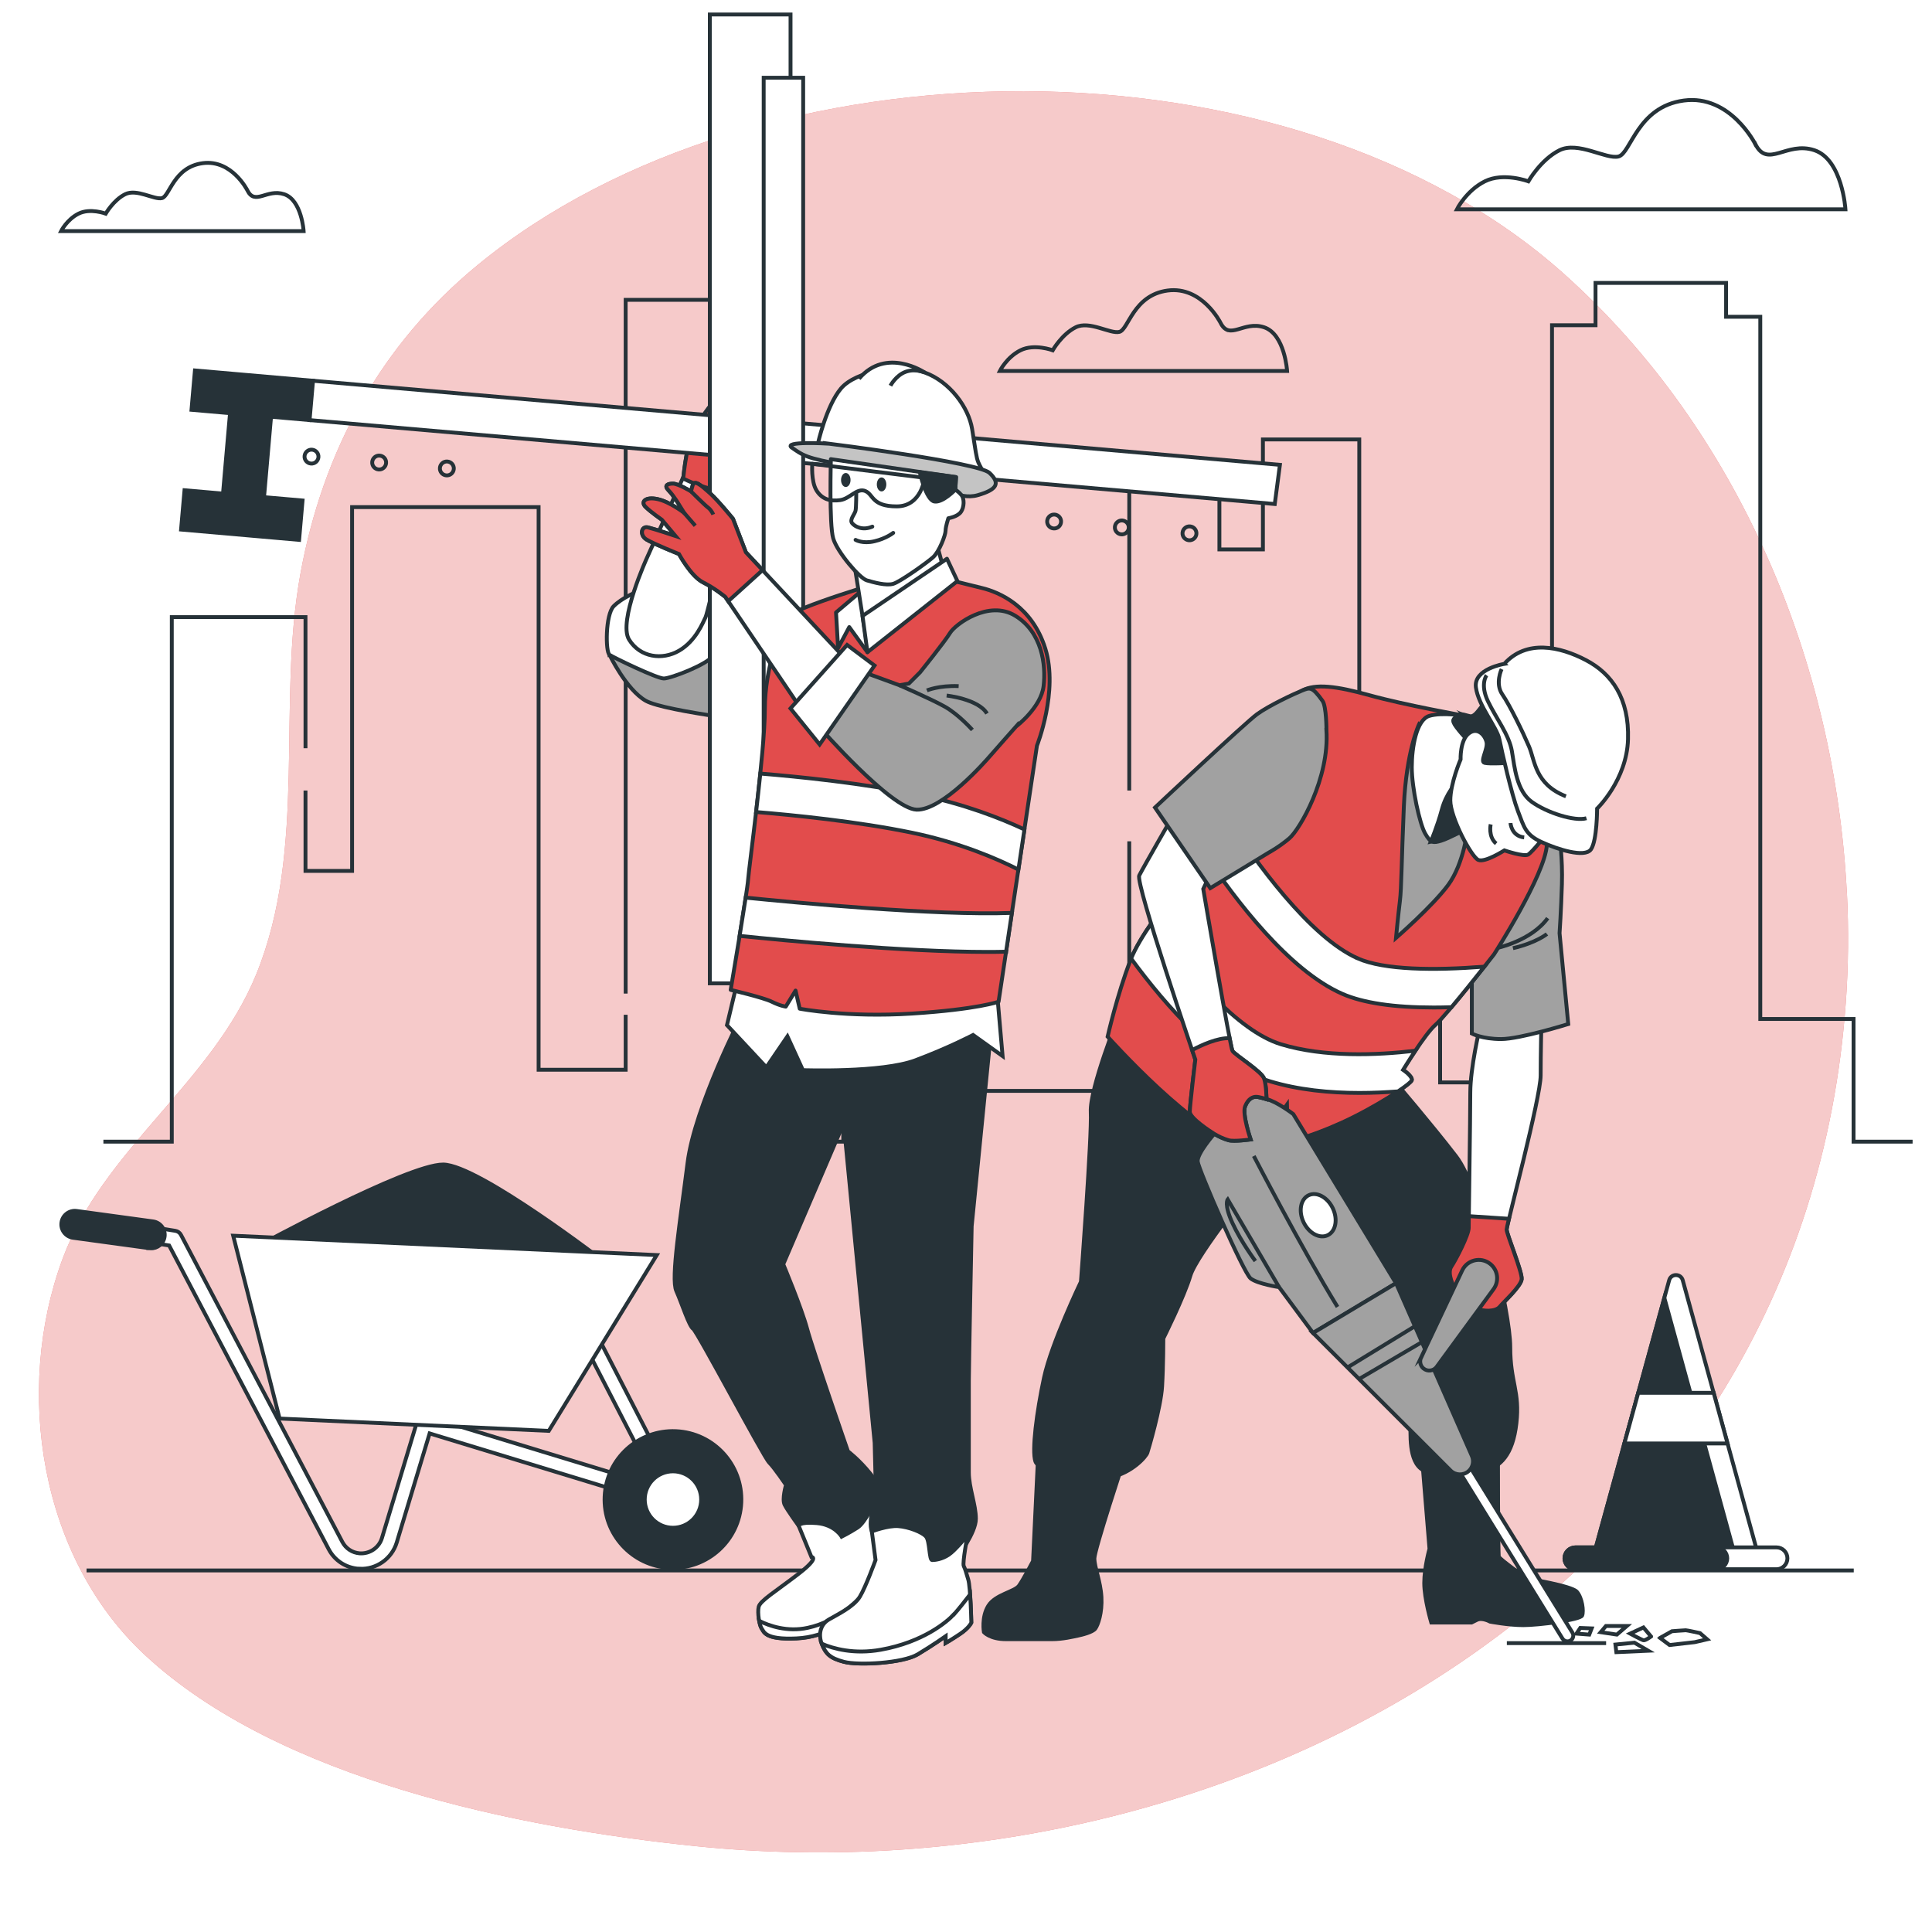 <svg class="animated" id="freepik_stories-construction-worker" xmlns="http://www.w3.org/2000/svg" viewBox="0 0 500 500" version="1.1" xmlns:xlink="http://www.w3.org/1999/xlink" xmlns:svgjs="http://svgjs.com/svgjs"><style>svg#freepik_stories-construction-worker:not(.animated) .animable {opacity: 0;}svg#freepik_stories-construction-worker.animated #freepik--Character_2--inject-211 {animation: 1.5s Infinite  linear shake;animation-delay: 0s;}svg#freepik_stories-construction-worker.animated #freepik--Character_1--inject-211 {animation: 1.5s Infinite  linear shake;animation-delay: 0s;}            @keyframes shake {                10%, 90% {                    transform: translate3d(-1px, 0, 0);                  }                  20%, 80% {                    transform: translate3d(2px, 0, 0);                  }                  30%, 50%, 70% {                    transform: translate3d(-4px, 0, 0);                  }                  40%, 60% {                    transform: translate3d(4px, 0, 0);                  }            }        </style><g id="freepik--background-simple--inject-211" class="animable" style="transform-origin: 244.178px 251.506px;"><g id="eldiekapyydsf" class="animable" style="transform-origin: 244.178px 251.506px;"><path d="M477.96,231.03c-3.05-59.89-28.03-119.62-73.05-160.01C334.12,7.52,196.23,8.88,123.58,68.62c-25.2,20.72-40.03,48.1-45.83,79.86-6.2,33.99,1.91,70.92-11.43,103.66-11.46,28.11-39.71,45.35-50.18,73.79-12.5,33.96-5.82,77.1,21.32,102.34,34.76,32.33,96.8,44.79,142.51,49.5,139.61,14.39,286.81-66.71,297.72-218.28,.68-9.46,.77-18.97,.29-28.44Z" style="fill: rgb(226, 76, 76); transform-origin: 244.178px 251.506px;" id="eltevoxf3xdl" class="animable"></path><g id="el0l5iv17m0z4a"><path d="M477.96,231.03c-3.05-59.89-28.03-119.62-73.05-160.01C334.12,7.52,196.23,8.88,123.58,68.62c-25.2,20.72-40.03,48.1-45.83,79.86-6.2,33.99,1.91,70.92-11.43,103.66-11.46,28.11-39.71,45.35-50.18,73.79-12.5,33.96-5.82,77.1,21.32,102.34,34.76,32.33,96.8,44.79,142.51,49.5,139.61,14.39,286.81-66.71,297.72-218.28,.68-9.46,.77-18.97,.29-28.44Z" style="fill: rgb(255, 255, 255); opacity: 0.7; transform-origin: 244.178px 251.506px;" class="animable"></path></g></g></g><g id="freepik--City--inject-211" class="animable" style="transform-origin: 260.87px 184.34px;"><g id="elyfxk2jehlwf" class="animable" style="transform-origin: 260.87px 184.34px;"><polyline points="401.66 190.36 401.66 84.17 412.92 84.17 412.92 73.22 446.71 73.22 446.71 81.98 455.56 81.98 455.56 263.71 479.7 263.71 479.7 295.46 494.98 295.46" style="fill: none; stroke: rgb(38, 50, 56); stroke-miterlimit: 10; transform-origin: 448.32px 184.34px;" id="el8eyeliir36j" class="animable"></polyline><polyline points="292.25 204.59 292.25 122.48 315.58 122.48 315.58 142.19 326.84 142.19 326.84 113.73 351.78 113.73 351.78 236.34 372.7 236.34 372.7 280.13 389.59 280.13 389.59 212.26 401.66 212.26 401.66 198.02" style="fill: none; stroke: rgb(38, 50, 56); stroke-miterlimit: 10; transform-origin: 346.955px 196.93px;" id="elfcesefzxng" class="animable"></polyline><polyline points="204.56 149.85 204.56 295.46 218.23 295.46 218.23 210.07 237.54 210.07 237.54 282.32 292.25 282.32 292.25 217.73" style="fill: none; stroke: rgb(38, 50, 56); stroke-miterlimit: 10; transform-origin: 248.405px 222.655px;" id="eluwr6974eosb" class="animable"></polyline><polyline points="161.92 257.14 161.92 77.6 204.56 77.6 204.56 137.81" style="fill: none; stroke: rgb(38, 50, 56); stroke-miterlimit: 10; transform-origin: 183.24px 167.37px;" id="el29f8jrhoa4w" class="animable"></polyline><polyline points="79.06 204.59 79.06 225.39 91.12 225.39 91.12 131.24 139.39 131.24 139.39 276.85 161.92 276.85 161.92 262.62" style="fill: none; stroke: rgb(38, 50, 56); stroke-miterlimit: 10; transform-origin: 120.49px 204.045px;" id="elwk1o8xrzpt" class="animable"></polyline><polyline points="26.76 295.46 44.46 295.46 44.46 159.71 79.06 159.71 79.06 193.64" style="fill: none; stroke: rgb(38, 50, 56); stroke-miterlimit: 10; transform-origin: 52.91px 227.585px;" id="el91sprrl5ez" class="animable"></polyline></g></g><g id="freepik--Clouds--inject-211" class="animable" style="transform-origin: 246.705px 60.94px;"><g id="ely0oe7okphg" class="animable" style="transform-origin: 246.705px 60.94px;"><path d="M454.26,37.28s-6.44-12.87-18.5-11.26c-12.07,1.61-13.68,13.68-16.89,14.48s-10.46-4.02-15.29-1.61c-4.83,2.41-8.04,8.04-8.04,8.04,0,0-6.44-2.41-11.26,0s-7.24,7.24-7.24,7.24h100.56s-.8-12.87-8.04-15.29c-7.24-2.41-12.07,4.83-15.29-1.61Z" style="fill: none; stroke: rgb(38, 50, 56); stroke-miterlimit: 10; transform-origin: 427.32px 40.025px;" id="el2jkedfy2x8f" class="animable"></path><path d="M315.86,83.52s-4.76-9.51-13.68-8.33c-8.92,1.19-10.11,10.11-12.49,10.7-2.38,.59-7.73-2.97-11.3-1.19-3.57,1.78-5.95,5.95-5.95,5.95,0,0-4.76-1.78-8.33,0-3.57,1.78-5.35,5.35-5.35,5.35h74.34s-.59-9.51-5.95-11.3c-5.35-1.78-8.92,3.57-11.3-1.19Z" style="fill: none; stroke: rgb(38, 50, 56); stroke-miterlimit: 10; transform-origin: 295.93px 85.544px;" id="elqn9igh2vqq" class="animable"></path><path d="M64.02,49.26s-4.02-8.03-11.55-7.03c-7.53,1-8.54,8.54-10.55,9.04-2.01,.5-6.53-2.51-9.54-1-3.01,1.51-5.02,5.02-5.02,5.02,0,0-4.02-1.51-7.03,0-3.01,1.51-4.52,4.52-4.52,4.52h62.77s-.5-8.03-5.02-9.54c-4.52-1.51-7.53,3.01-9.54-1Z" style="fill: none; stroke: rgb(38, 50, 56); stroke-miterlimit: 10; transform-origin: 47.195px 50.977px;" id="el6ndazri8zna" class="animable"></path></g></g><g id="freepik--Cone--inject-211" class="animable" style="transform-origin: 433.73px 368.053px;"><g id="elhmn5nvf03tm" class="animable" style="transform-origin: 433.73px 368.053px;"><path d="M431.98,331.32l-19.3,70.32h42.11l-19.3-70.32c-.49-1.78-3.02-1.78-3.51,0Z" style="fill: rgb(255, 255, 255); stroke: rgb(38, 50, 56); stroke-miterlimit: 10; transform-origin: 433.735px 365.813px;" id="elynel3gg7v4k" class="animable"></path><polygon points="412.68 401.64 448.77 401.64 430.73 335.89 412.68 401.64" style="fill: rgb(38, 50, 56); stroke: rgb(38, 50, 56); stroke-miterlimit: 10; transform-origin: 430.725px 368.765px;" id="eloh0d0ycddq" class="animable"></polygon><polygon points="420.39 373.56 447.08 373.56 443.49 360.46 423.98 360.46 420.39 373.56" style="fill: rgb(255, 255, 255); stroke: rgb(38, 50, 56); stroke-miterlimit: 10; transform-origin: 433.735px 367.01px;" id="elaa3wt8bx1j" class="animable"></polygon><path d="M459.75,400.46h-52.04c-1.56,0-2.83,1.27-2.83,2.83h0c0,1.56,1.27,2.83,2.83,2.83h52.04c1.56,0,2.83-1.27,2.83-2.83h0c0-1.56-1.27-2.83-2.83-2.83Z" style="fill: rgb(255, 255, 255); stroke: rgb(38, 50, 56); stroke-miterlimit: 10; transform-origin: 433.73px 403.29px;" id="elc3q0g2hqq26" class="animable"></path><path d="M447.01,403.29c0-1.56-1.27-2.83-2.83-2.83h-36.46c-1.56,0-2.83,1.27-2.83,2.83s1.27,2.83,2.83,2.83h36.46c1.56,0,2.83-1.27,2.83-2.83Z" style="fill: rgb(38, 50, 56); stroke: rgb(38, 50, 56); stroke-miterlimit: 10; transform-origin: 425.95px 403.29px;" id="ellqtqs7qjlp9" class="animable"></path></g></g><g id="freepik--Wheelbarrow--inject-211" class="animable" style="transform-origin: 103.867px 353.695px;"><g id="eljt0p39vxw3" class="animable" style="transform-origin: 103.867px 353.695px;"><path d="M93.08,406.01c-.11,0-.22-.01-.33-.02-3.29-.26-6.17-2.16-7.7-5.09l-41.28-78.57-4.95-.79c-1.09-.17-1.83-1.2-1.66-2.29,.17-1.09,1.19-1.84,2.29-1.66l5.94,.95c.62,.1,1.16,.49,1.45,1.05l41.75,79.45c.89,1.7,2.57,2.81,4.48,2.96,2.59,.19,5.02-1.45,5.77-3.94l9.1-30.16c.15-.51,.5-.94,.97-1.19,.47-.25,1.02-.3,1.53-.15l59.78,18.21-19.31-37.52c-.51-.98-.12-2.19,.86-2.69,.98-.51,2.19-.12,2.69,.86l21.48,41.73c.37,.71,.27,1.58-.24,2.2s-1.35,.87-2.12,.63l-62.39-19.01-8.52,28.24c-1.26,4.18-5.26,6.99-9.6,6.79Z" style="fill: rgb(255, 255, 255); stroke: rgb(38, 50, 56); stroke-miterlimit: 10; transform-origin: 106.649px 361.787px;" id="elrp1tzcsqcuc" class="animable"></path><path d="M38.98,323.06c-.11,0-.21-.01-.32-.03l-19.76-2.7c-1.91-.26-3.26-2.03-2.99-3.94,.26-1.91,2.02-3.26,3.94-2.99l19.76,2.7c1.91,.26,3.26,2.03,2.99,3.94-.25,1.81-1.84,3.1-3.62,3.02Z" style="fill: rgb(38, 50, 56); stroke: rgb(38, 50, 56); stroke-miterlimit: 10; transform-origin: 29.255px 318.215px;" id="elk1fg36rvw" class="animable"></path><g id="el7h932n1m0o5" class="animable" style="transform-origin: 174.16px 388.07px;"><path d="M191.84,388.88c.45-9.76-7.11-18.04-16.87-18.49-9.76-.45-18.04,7.11-18.49,16.87s7.11,18.04,16.87,18.49c9.76,.45,18.04-7.11,18.49-16.87Z" style="fill: rgb(38, 50, 56); stroke: rgb(38, 50, 56); stroke-miterlimit: 10; transform-origin: 174.16px 388.07px;" id="el3wqj1llqvy8" class="animable"></path><g id="el5mwlzyblu2v"><circle cx="174.16" cy="388.08" r="7.3" style="fill: rgb(255, 255, 255); stroke: rgb(38, 50, 56); stroke-miterlimit: 10; transform-origin: 174.16px 388.08px; transform: rotate(-36.11deg);" class="animable"></circle></g></g><path d="M66.6,322.57s38.89-21.26,48.1-21.19c9.21,.07,42.41,25.68,42.41,25.68l-90.51-4.49Z" style="fill: rgb(38, 50, 56); stroke: rgb(38, 50, 56); stroke-miterlimit: 10; transform-origin: 111.855px 314.22px;" id="elxrg1syuk9e" class="animable"></path><polygon points="60.35 319.8 72.36 367.12 142.02 370.31 169.97 324.81 60.35 319.8" style="fill: rgb(255, 255, 255); stroke: rgb(38, 50, 56); stroke-miterlimit: 10; transform-origin: 115.16px 345.055px;" id="elni10k9cvuoj" class="animable"></polygon></g></g><g id="freepik--Floor--inject-211" class="animable" style="transform-origin: 251.075px 406.43px;"><line x1="22.4" y1="406.43" x2="479.75" y2="406.43" style="fill: none; stroke: rgb(38, 50, 56); stroke-miterlimit: 10; transform-origin: 251.075px 406.43px;" id="elcw58nxdqh8q" class="animable"></line></g><g id="freepik--Character_2--inject-211" class="animable" style="transform-origin: 348.153px 297.586px;"><g id="elk883r9qerxp" class="animable" style="transform-origin: 348.153px 297.586px;"><path d="M268.71,375.63l-1.36,28.38s-2.5,4.77-3.63,6.36c-1.14,1.59-6.13,2.27-7.95,5.22-1.82,2.95-1.14,6.81-1.14,6.81,0,0,1.59,1.82,5.68,1.82h12.03c2.72,0,5.45-.68,6.58-.91s3.86-.91,4.54-1.82c.68-.91,1.82-4.09,1.59-8.17-.23-4.09-1.82-7.72-1.82-9.99s7.72-25.65,7.72-25.65l-22.25-2.04Z" style="fill: rgb(38, 50, 56); stroke: rgb(38, 50, 56); stroke-miterlimit: 10; transform-origin: 272.728px 399.925px;" id="el0i0rb6ldibjh" class="animable"></path><path d="M387.67,374.95s0,27.24,.23,27.92c.23,.68,7.26,5.68,7.26,5.68,0,0,11.58,1.82,12.94,3.41s1.82,4.99,1.36,6.13-11.35,2.5-15.21,2.5-8.63-.91-8.63-.91c0,0-2.04-1.14-3.41-.45l-1.36,.68h-10.44s-1.82-6.13-1.82-10.22,1.36-8.85,1.36-8.85l-1.82-22.25,19.52-3.63Z" style="fill: rgb(38, 50, 56); stroke: rgb(38, 50, 56); stroke-miterlimit: 10; transform-origin: 388.881px 397.77px;" id="eldqtn2zvg8ym" class="animable"></path><path d="M289.61,262.64s-7.64,19.1-7.32,25.15c.32,6.05-2.55,43.94-2.55,43.94,0,0-7.64,15.92-9.55,24.84-1.91,8.92-3.18,18.79-2.23,21.65s13.69,5.41,19.42,4.14c5.73-1.27,9.23-5.41,9.55-6.37,.32-.96,3.5-11.78,3.82-17.19s.32-12.42,.32-12.42c0,0,5.41-10.83,7-16.24,1.59-5.41,17.51-25.15,17.51-25.15l33.11,42.03s6.37,16.88,6.37,20.38-.64,10.83,3.18,13.05c3.82,2.23,11.78,1.59,15.92,.32,4.14-1.27,7.32-4.14,8.28-12.42,.96-8.28-1.59-10.51-1.59-19.74s-7.64-41.07-14.01-49.35c-6.37-8.28-15.92-19.42-15.92-19.42,0,0-24.97,7.64-33.18,4.62-8.21-3.02-38.14-21.81-38.14-21.81Z" style="fill: rgb(38, 50, 56); stroke: rgb(38, 50, 56); stroke-miterlimit: 10; transform-origin: 330.147px 322.668px;" id="eldr0brsf5h8v" class="animable"></path><g id="el62t62p4ckqd" class="animable" style="transform-origin: 387.063px 301.816px;"><path d="M382.96,266.04s-2.45,10.22-2.45,16.77-.41,33.13-.41,34.97-3.27,8.18-4.5,10.02c-1.23,1.84,.82,5.52,.82,5.52,0,0,4.5,4.5,5.93,5.32,1.43,.82,4.7,.82,5.73-.41,1.02-1.23,5.52-5.32,5.73-7.16s-3.88-11.66-3.88-12.88,8.79-34.15,8.79-39.87,.2-13.9,.2-13.9l-15.95,1.64Z" style="fill: rgb(255, 255, 255); stroke: rgb(38, 50, 56); stroke-miterlimit: 10; transform-origin: 387.063px 301.816px;" id="elb9wh50x99ft" class="animable"></path><path d="M388.07,338.23c1.02-1.23,5.52-5.32,5.73-7.16,.2-1.84-3.89-11.66-3.89-12.88,0-.2,.23-1.2,.6-2.77l-10.38-.68c-.02,1.62-.03,2.72-.03,3.04,0,1.84-3.27,8.18-4.5,10.02-1.23,1.84,.82,5.52,.82,5.52,0,0,4.5,4.5,5.93,5.32,1.43,.82,4.7,.82,5.73-.41Z" style="fill: rgb(226, 76, 76); stroke: rgb(38, 50, 56); stroke-miterlimit: 10; transform-origin: 384.507px 326.976px;" id="eljh6vc7qsda" class="animable"></path></g><g id="elp7v6xqbp0pf" class="animable" style="transform-origin: 393.385px 241.936px;"><path d="M403.61,216.77s.82,5.32,.61,12.06c-.2,6.75-.61,12.68-.61,12.68l2.25,23.51s-12.47,3.89-17.38,3.89-7.57-1.43-7.57-1.43v-15.34s4.29-8.79,7.16-15.74c2.86-6.95,9.81-20.45,10.22-21.27,.41-.82,5.32,1.64,5.32,1.64Z" style="fill: rgb(161, 161, 161); stroke: rgb(38, 50, 56); stroke-miterlimit: 10; transform-origin: 393.385px 241.936px;" id="elayv7a15bdal" class="animable"></path><path d="M387.25,245.39s9-1.84,13.29-7.77" style="fill: none; stroke: rgb(38, 50, 56); stroke-miterlimit: 10; transform-origin: 393.895px 241.505px;" id="el2mpyuacth3w" class="animable"></path><path d="M400.34,241.71s-2.66,2.25-8.79,3.68" style="fill: none; stroke: rgb(38, 50, 56); stroke-miterlimit: 10; transform-origin: 395.945px 243.55px;" id="elabb8dhfkbut" class="animable"></path></g><path d="M379.28,185.28s-15.95-2.86-24.74-5.32c-8.79-2.45-14.11-3.07-17.59-1.23-3.48,1.84-24.54,41.51-26.17,43.76-1.64,2.25-14.72,16.97-18.2,25.97-3.48,9-5.93,19.83-5.93,19.83,0,0,23.51,26.38,35.17,27.81l3.68,.41,7.57-10.63,.2,9.61s5.32-1.02,13.9-4.91c8.59-3.89,17.99-10.02,18.2-11.04s-2.25-2.66-2.25-2.66c0,0,5.73-9.41,8.38-11.66,2.66-2.25,15.13-18.2,15.13-18.2,0,0,13.29-20.65,13.7-28.42,.41-7.77,1.64-18.4-1.02-22.29s-20.04-11.04-20.04-11.04Z" style="fill: rgb(226, 76, 76); stroke: rgb(38, 50, 56); stroke-miterlimit: 10; transform-origin: 343.811px 237.086px;" id="elspfewr8iwqs" class="animable"></path><g id="eli6t9rfpa6nb" class="animable" style="transform-origin: 338.44px 246.955px;"><path d="M365.37,279.54c.2-1.02-2.25-2.66-2.25-2.66,0,0,1.42-2.33,3.17-4.95-10.02,1.18-23.65,1.72-34.8-1.68-11.25-3.44-24.23-18.8-33.27-31.66-2.31,3.33-4.34,6.67-5.49,9.49,9.31,12.67,22.64,27.69,35.84,31.73,7.41,2.26,15.57,3.04,23.26,3.04,3.46,0,6.82-.16,9.98-.4,2.12-1.43,3.49-2.52,3.56-2.9Z" style="fill: rgb(255, 255, 255); stroke: rgb(38, 50, 56); stroke-miterlimit: 10; transform-origin: 329.51px 260.72px;" id="ely5ih5wqjtpi" class="animable"></path><path d="M351.41,248.04c-12.31-5.39-26.66-25.1-34.18-36.98-2.38,4.28-4.37,7.87-5.51,9.86,7.92,11.89,21.82,30.22,35.68,36.29,5.38,2.35,13.29,3.53,23.65,3.53,1.48,0,3.01-.03,4.59-.08,2.79-3.31,6.23-7.61,8.51-10.49-13.12,1.02-25.87,.88-32.75-2.12Z" style="fill: rgb(255, 255, 255); stroke: rgb(38, 50, 56); stroke-miterlimit: 10; transform-origin: 347.935px 235.9px;" id="elrehgwu2aly" class="animable"></path></g><g id="elu6tomet1i9" class="animable" style="transform-origin: 358.555px 354.261px;"><path d="M405.66,424.79c-.5,0-.99-.25-1.28-.71l-27.4-44.37c-.44-.71-.22-1.63,.49-2.06,.7-.43,1.63-.22,2.06,.49l27.4,44.37c.44,.71,.22,1.63-.49,2.06-.25,.15-.52,.22-.79,.22Z" style="fill: rgb(255, 255, 255); stroke: rgb(38, 50, 56); stroke-miterlimit: 10; transform-origin: 391.955px 401.109px;" id="elrw5nu9b0fbo" class="animable"></path><g id="el36m8pb8b86a" class="animable" style="transform-origin: 345.584px 332.652px;"><path d="M314.25,293.44s-4.5,5.11-4.29,7.16c.2,2.04,11.86,28.83,13.7,30.26,1.84,1.43,7.36,2.25,7.36,2.25l8.79,11.86,21.47-12.88-26.58-43.76s-4.29-3.27-6.95-3.89c-2.66-.61-3.89-1.23-5.52,0-1.64,1.23-7.97,9-7.97,9Z" style="fill: rgb(161, 161, 161); stroke: rgb(38, 50, 56); stroke-miterlimit: 10; transform-origin: 335.616px 314.351px;" id="elfltfru9yspk" class="animable"></path><path d="M339.81,344.97l35.61,35.61c1.25,1.25,3.26,1.33,4.61,.18h0c1.13-.97,1.5-2.57,.9-3.94l-19.64-44.73-21.47,12.88Z" style="fill: rgb(161, 161, 161); stroke: rgb(38, 50, 56); stroke-miterlimit: 10; transform-origin: 360.512px 356.831px;" id="eln1g475l839" class="animable"></path><path d="M324.48,299.17s12.27,23.72,21.67,39.06" style="fill: none; stroke: rgb(38, 50, 56); stroke-miterlimit: 10; transform-origin: 335.315px 318.7px;" id="elfm1pvynr9m" class="animable"></path><path d="M331.02,333.11l-13.29-22.7s-1.02,1.23,1.23,6.13c2.25,4.91,5.93,9.81,5.93,9.81" style="fill: none; stroke: rgb(38, 50, 56); stroke-miterlimit: 10; transform-origin: 324.26px 321.76px;" id="elpnvcy00n88c" class="animable"></path><line x1="348.61" y1="353.97" x2="365.99" y2="343.34" style="fill: none; stroke: rgb(38, 50, 56); stroke-miterlimit: 10; transform-origin: 357.3px 348.655px;" id="elaikvwa7tq47" class="animable"></line><line x1="351.47" y1="357.04" x2="367.83" y2="347.43" style="fill: none; stroke: rgb(38, 50, 56); stroke-miterlimit: 10; transform-origin: 359.65px 352.235px;" id="elfpg4uh3w0h5" class="animable"></line><path d="M344.93,312.7c1.36,2.85,.77,5.98-1.32,6.97-2.09,1-4.89-.51-6.25-3.37-1.36-2.85-.77-5.98,1.32-6.97,2.09-1,4.89,.51,6.25,3.37Z" style="fill: rgb(255, 255, 255); stroke: rgb(38, 50, 56); stroke-miterlimit: 10; transform-origin: 341.145px 314.5px;" id="elk9phdjrwfkp" class="animable"></path></g><path d="M367.77,351.34l10.65-22.56c1.29-2.72,4.75-3.57,7.15-1.76h0c2.07,1.56,2.5,4.5,.97,6.59l-14.74,20.13c-.82,1.11-2.41,1.29-3.45,.38h0c-.79-.69-1.03-1.83-.58-2.78Z" style="fill: rgb(161, 161, 161); stroke: rgb(38, 50, 56); stroke-miterlimit: 10; transform-origin: 377.5px 340.382px;" id="el2tb4o4zc9ee" class="animable"></path></g><g id="elu0xzb60cuz" class="animable" style="transform-origin: 311.271px 253.136px;"><path d="M303.62,211.04s-7.77,13.5-8.79,15.54c-1.02,2.04,14.52,47.64,14.52,47.64,0,0-1.43,11.86-1.43,13.5s5.32,5.11,6.34,5.73c1.02,.61,2.25,1.23,3.68,1.64,1.43,.41,5.73-.2,5.73-.2,0,0-2.25-6.54-1.43-8.59,.82-2.04,2.04-2.45,2.86-2.45s2.66,.61,2.66,.61c0,0,0-3.48-.61-5.32-.61-1.84-7.57-6.13-8.18-7.16-.61-1.02-7.57-41.92-7.57-41.92l1.84-3.89-9.61-15.13Z" style="fill: rgb(255, 255, 255); stroke: rgb(38, 50, 56); stroke-miterlimit: 10; transform-origin: 311.271px 253.136px;" id="elfgpwph7xhck" class="animable"></path><path d="M318.96,271.97c-.1-.17-.37-1.38-.74-3.29-3.16-.12-7.34,1.82-9.7,3.08,.53,1.56,.83,2.46,.83,2.46,0,0-1.43,11.86-1.43,13.5s5.32,5.11,6.34,5.73c1.02,.61,2.25,1.23,3.68,1.64,1.43,.41,5.73-.2,5.73-.2,0,0-2.25-6.54-1.43-8.59,.82-2.04,2.04-2.45,2.86-2.45s2.66,.61,2.66,.61c0,0,0-3.48-.61-5.32-.61-1.84-7.57-6.13-8.18-7.16Z" style="fill: rgb(226, 76, 76); stroke: rgb(38, 50, 56); stroke-miterlimit: 10; transform-origin: 317.84px 281.953px;" id="elnba1tkkespi" class="animable"></path></g><path d="M343.29,188.96s0-6.13-1.02-7.57c-2.71-3.79-3.27-3.48-5.32-2.66-2.04,.82-8.59,3.88-11.66,6.13-3.07,2.25-26.38,24.13-26.38,24.13l14.31,20.86,15.13-9.2s2.66-1.43,5.32-3.68c2.66-2.25,10.43-15.54,9.61-28.01Z" style="fill: rgb(161, 161, 161); stroke: rgb(38, 50, 56); stroke-miterlimit: 10; transform-origin: 321.125px 204.03px;" id="elstmuxzremn" class="animable"></path><g id="eluho2mrqdrbd" class="animable" style="transform-origin: 415.885px 424.195px;"><line x1="389.97" y1="425.24" x2="415.66" y2="425.24" style="fill: none; stroke: rgb(38, 50, 56); stroke-miterlimit: 10; transform-origin: 402.815px 425.24px;" id="elwcyn8x6otqn" class="animable"></line><polygon points="422.98 425.12 418.07 425.61 418.31 427.58 426.55 427.21 422.98 425.12" style="fill: none; stroke: rgb(38, 50, 56); stroke-miterlimit: 10; transform-origin: 422.31px 426.35px;" id="elgd5i8mzp0vq" class="animable"></polygon><path d="M429.62,423.89l2.46,1.84,6.52-.74,3.2-.74-1.84-1.6s-3.32-.74-3.69-.74-3.57,.25-3.57,.25l-3.07,1.72Z" style="fill: none; stroke: rgb(38, 50, 56); stroke-miterlimit: 10; transform-origin: 435.71px 423.82px;" id="elqdmt50bf8rb" class="animable"></path><path d="M427.29,423.52l-1.97-2.34-3.44,1.6s2.95,1.6,3.44,1.72c.49,.12,1.97-.98,1.97-.98Z" style="fill: none; stroke: rgb(38, 50, 56); stroke-miterlimit: 10; transform-origin: 424.585px 422.845px;" id="el0cj2vjci2r3f" class="animable"></path><polygon points="421.02 420.81 415.61 420.81 414.26 422.41 418.44 423.03 421.02 420.81" style="fill: none; stroke: rgb(38, 50, 56); stroke-miterlimit: 10; transform-origin: 417.64px 421.92px;" id="eldtsi0a7rw9" class="animable"></polygon><polygon points="411.92 421.43 408.97 421.31 407.99 422.78 411.3 423.03 411.92 421.43" style="fill: none; stroke: rgb(38, 50, 56); stroke-miterlimit: 10; transform-origin: 409.955px 422.17px;" id="elajrd51bsg4f" class="animable"></polygon></g><path d="M367.21,187.53s-3.27,6.95-3.89,21.06c-.61,14.11-.61,21.27-1.02,24.54-.41,3.27-1.02,9.61-1.02,9.61,0,0,9.41-8.18,13.5-13.7,4.09-5.52,5.11-14.72,5.11-14.72l4.7-14.72s2.04-4.7,1.64-6.13c-.41-1.43-7.16-5.11-12.47-5.73-5.32-.61-6.54-.2-6.54-.2Z" style="fill: rgb(161, 161, 161); stroke: rgb(38, 50, 56); stroke-miterlimit: 10; transform-origin: 373.781px 215.073px;" id="el8kdve4se5lv" class="animable"></path><path d="M379.28,185.28s-6.13-1.02-9.41,0c-3.27,1.02-4.5,7.97-4.5,13.29s2.04,14.72,3.48,17.18c1.43,2.45,2.04,2.45,4.09,1.84,2.04-.61,6.95-3.27,6.95-3.27,0,0-.71-7.36,.2-11.86,.91-4.5,6.75-12.68,6.75-12.68l-7.57-4.5Z" style="fill: rgb(255, 255, 255); stroke: rgb(38, 50, 56); stroke-miterlimit: 10; transform-origin: 376.105px 201.378px;" id="elj9uxtzt5ruj" class="animable"></path><path d="M376.89,202.61s-2.59,2.59-3.74,6.9c-1.15,4.31-2.87,8.34-2.87,8.34,0,0,7.19-1.44,11.5-5.75,4.31-4.31-4.89-9.49-4.89-9.49Z" style="fill: rgb(38, 50, 56); stroke: rgb(38, 50, 56); stroke-miterlimit: 10; transform-origin: 376.605px 210.23px;" id="el92ik9op6oxs" class="animable"></path><g id="elcpwtno45kqk" class="animable" style="transform-origin: 387.735px 202.067px;"><path d="M385.08,181.48s-.89,.35-1.95,1.77c-1.06,1.42-1.77,2.12-2.48,2.12s-2.83-1.06-3.54-.18-1.77,.89-.18,3.01c1.59,2.12,3.54,4.07,3.54,4.07,0,0-.89,3.9,.53,5.67,1.42,1.77,10.45,1.77,11.15,1.59,.71-.18,1.77,.71,1.42-2.66s-8.5-15.4-8.5-15.4Z" style="fill: rgb(38, 50, 56); stroke: rgb(38, 50, 56); stroke-miterlimit: 10; transform-origin: 384.87px 190.538px;" id="elr065f4ebe6n" class="animable"></path><g id="eldxjjiihbvoa" class="animable" style="transform-origin: 387.735px 205.918px;"><path d="M400.13,216.01s-3.54,4.43-4.6,5.13c-1.06,.71-6.2-1.06-6.2-1.06,0,0-4.96,3.19-6.73,2.48-1.77-.71-7.26-10.98-7.26-15.4s2.66-10.62,2.66-10.62c0,0-.18-4.96,2.12-6.73,2.3-1.77,4.25,.53,4.6,2.3,.35,1.77-1.77,4.96-.53,5.31,1.24,.35,6.55,0,6.55,0,0,0,5.84,15.93,9.38,18.59Z" style="fill: rgb(255, 255, 255); stroke: rgb(38, 50, 56); stroke-miterlimit: 10; transform-origin: 387.735px 205.918px;" id="ele3jughdr1ke" class="animable"></path><path d="M390.92,213s.18,3.36,3.54,3.72" style="fill: none; stroke: rgb(38, 50, 56); stroke-miterlimit: 10; transform-origin: 392.69px 214.86px;" id="eljs4qnhktwyo" class="animable"></path><path d="M385.79,213.35s-.71,3.19,1.42,4.96" style="fill: none; stroke: rgb(38, 50, 56); stroke-miterlimit: 10; transform-origin: 386.443px 215.83px;" id="el8d7lgccc8wx" class="animable"></path></g></g><g id="ely4t31csatw8" class="animable" style="transform-origin: 401.635px 194.179px;"><path d="M389.32,171.81s-8,1.28-7.36,6.08,5.44,10.25,6.08,13.45c.64,3.2,3.2,14.41,4.8,18.57,1.6,4.16,1.92,6.08,6.08,8,4.16,1.92,11.21,4.16,12.81,1.92,1.6-2.24,1.6-10.57,1.6-10.57,0,0,7.68-7.36,8-17.93,.32-10.57-4.16-16.97-10.89-20.49-6.72-3.52-15.37-5.44-21.13,.96Z" style="fill: rgb(255, 255, 255); stroke: rgb(38, 50, 56); stroke-miterlimit: 10; transform-origin: 401.635px 194.179px;" id="eltyb6f47yjzi" class="animable"></path><path d="M384.73,174.76s-1.77,2.3,.35,6.73c2.12,4.43,5.49,8.68,6.2,12.92,.71,4.25,1.24,10.27,5.13,13.1,3.89,2.83,11.15,5.13,14.16,4.25" style="fill: none; stroke: rgb(38, 50, 56); stroke-miterlimit: 10; transform-origin: 397.304px 193.355px;" id="elg9p4ljpf3ri" class="animable"></path><path d="M388.62,173.16s-1.77,3.72,.18,6.55c1.95,2.83,5.31,9.74,6.9,13.46,1.59,3.72,1.49,9.75,9.56,12.92" style="fill: none; stroke: rgb(38, 50, 56); stroke-miterlimit: 10; transform-origin: 396.572px 189.625px;" id="elcak7ai910ek" class="animable"></path></g></g></g><g id="freepik--Character_1--inject-211" class="animable animator-active" style="transform-origin: 189.05px 262.191px;"><g id="el01io1qlgu4iq" class="animable" style="transform-origin: 189.05px 262.191px;"><g id="eldkdeplljfrm" class="animable" style="transform-origin: 183.763px 145.112px;"><g id="el4w3dgbpy89m" class="animable" style="transform-origin: 183.763px 147.305px;"><path d="M157.75,169.47s4.32,9,9.36,11.88c5.04,2.88,34.19,6.12,34.19,6.12l5.4-26.63s-9.36,2.16-13.32,2.52c-3.96,.36-8.28,.36-8.28,.36l-27.35,5.76Z" style="fill: rgb(161, 161, 161); stroke: rgb(38, 50, 56); stroke-miterlimit: 10; transform-origin: 182.225px 174.155px;" id="ele7vfg7ltdiw" class="animable"></path><path d="M164.59,153.27s-3.6,1.44-5.76,3.6c-2.16,2.16-2.16,11.88-1.08,12.6,1.08,.72,12.24,6.12,14.04,6.12s11.16-3.6,12.6-5.76c1.44-2.16,3.6-8.28,1.44-11.88-2.16-3.6-18.72-7.56-21.24-4.68Z" style="fill: rgb(255, 255, 255); stroke: rgb(38, 50, 56); stroke-miterlimit: 10; transform-origin: 171.892px 163.934px;" id="elrtwzfirifl" class="animable"></path><path d="M167.47,144.27s-7.56,16.56-4.68,21.24,8.64,5.4,12.96,2.88,6.12-7.2,6.84-8.64c.72-1.44,8.69-36.4,8.69-36.4,0,0,3.24-1.8,5.04-2.88,1.8-1.08,3.61-3.42,3.61-3.42,0,0,5.03-2.16,9.71-4.5,2.51-1.26-1.26-3.05-2.34-3.05s-4.86,1.61-4.86,1.61v-3.96s-9,0-12.6,.36c-3.6,.36-6.84-.36-9.36,2.16-2.52,2.52-3.6,13.68-3.6,13.68l-9.41,20.93Z" style="fill: rgb(255, 255, 255); stroke: rgb(38, 50, 56); stroke-miterlimit: 10; transform-origin: 186.311px 138.485px;" id="el2oaypmcp2jx" class="animable"></path><path d="M207.29,109.49c-1.08,0-4.86,1.61-4.86,1.61v-3.96s-9,0-12.6,.36c-3.6,.36-6.84-.36-9.36,2.16-2.52,2.52-3.6,13.68-3.6,13.68l-.13,.47c2.82,1.41,7.69,3.34,13.91,3.91,.38-2.69,.61-4.38,.61-4.38,0,0,3.24-1.8,5.04-2.88,1.8-1.08,3.61-3.42,3.61-3.42,0,0,5.04-2.16,9.71-4.5,2.51-1.26-1.26-3.05-2.34-3.05Z" style="fill: rgb(226, 76, 76); stroke: rgb(38, 50, 56); stroke-linecap: round; stroke-linejoin: round; transform-origin: 193.603px 117.43px;" id="elz9jprnt4cub" class="animable"></path></g><path d="M180.48,109.67s3.62-5.39,4.88-6.47c1.26-1.08,6.83,.18,6.83,.18,0,0,4.5,5.57,3.24,6.47-1.26,.9-5.04-1.26-5.04-1.26l-4.32,.9" style="fill: rgb(226, 76, 76); stroke: rgb(38, 50, 56); stroke-miterlimit: 10; transform-origin: 188.066px 106.416px;" id="elcayx1tb4zl4" class="animable"></path><path d="M192.19,103.38s2.52-.9,3.42-.54c.9,.36,4.14,5.21,4.32,6.47,.18,1.26-2.16,1.08-2.16,1.08l-2.34-.54-3.24-6.47Z" style="fill: rgb(226, 76, 76); stroke: rgb(38, 50, 56); stroke-miterlimit: 10; transform-origin: 196.065px 106.577px;" id="el8vj3kx8ugs4" class="animable"></path><path d="M195.6,102.84s2.52-.18,3.6,.54c1.08,.72,2.33,1.78,3.23,3.77,.9,1.99-2.51,2.17-2.51,2.17,0,0-1.26-2.7-1.8-3.6-.54-.9-2.52-2.88-2.52-2.88Z" style="fill: rgb(226, 76, 76); stroke: rgb(38, 50, 56); stroke-miterlimit: 10; transform-origin: 199.091px 106.07px;" id="eli8gwrgcqwo" class="animable"></path><path d="M199.2,103.38s3.06-.72,4.14,.36c1.08,1.08,2.7,3.96,1.8,4.68-.9,.72-2.7-1.27-2.7-1.27,0,0-2.33-3.95-3.23-3.77Z" style="fill: rgb(226, 76, 76); stroke: rgb(38, 50, 56); stroke-miterlimit: 10; transform-origin: 202.301px 105.861px;" id="elp72ehumaoe" class="animable"></path></g><g id="elmc9ey2rp85g" class="animable" style="transform-origin: 189.05px 128.678px;"><g id="eldgu0l1jyr49" class="animable" style="transform-origin: 189.05px 128.678px;"><polygon points="80.12 108.72 81.01 98.54 50.45 95.87 49.56 106.06 59.53 106.93 57.71 127.74 47.75 126.87 46.86 137.05 77.41 139.72 78.3 129.53 68.33 128.66 70.15 107.85 80.12 108.72" style="fill: rgb(38, 50, 56); stroke: rgb(38, 50, 56); stroke-miterlimit: 10; transform-origin: 63.935px 117.795px;" id="elkf54n32t2f" class="animable"></polygon><polygon points="81.01 98.54 331.24 120.3 329.91 130.44 80.12 108.72 81.01 98.54" style="fill: rgb(255, 255, 255); stroke: rgb(38, 50, 56); stroke-miterlimit: 10; transform-origin: 205.68px 114.49px;" id="els074iox2cxf" class="animable"></polygon><g id="elvew35vp5h6l"><rect x="183.7" y="3.75" width="20.89" height="250.74" style="fill: rgb(255, 255, 255); stroke: rgb(38, 50, 56); stroke-miterlimit: 10; transform-origin: 194.145px 129.12px; transform: rotate(-85.01deg);" class="animable"></rect></g><g id="el2snexkq8xex"><rect x="197.64" y="20.12" width="10.22" height="250.74" style="fill: rgb(255, 255, 255); stroke: rgb(38, 50, 56); stroke-miterlimit: 10; transform-origin: 202.75px 145.49px; transform: rotate(-85.01deg);" class="animable"></rect></g></g><g id="elcqsdjh7dpft" class="animable" style="transform-origin: 98.13px 119.705px;"><path d="M82.41,118.33c-.09,.99-.96,1.73-1.95,1.64-.99-.09-1.73-.96-1.64-1.95,.09-.99,.96-1.73,1.95-1.64,.99,.09,1.73,.96,1.64,1.95Z" style="fill: none; stroke: rgb(38, 50, 56); stroke-miterlimit: 10; transform-origin: 80.615px 118.175px;" id="el7vixiyblj7s" class="animable"></path><path d="M99.92,119.86c-.09,.99-.96,1.73-1.95,1.64-.99-.09-1.73-.96-1.64-1.95,.09-.99,.96-1.73,1.95-1.64,.99,.09,1.73,.96,1.64,1.95Z" style="fill: none; stroke: rgb(38, 50, 56); stroke-miterlimit: 10; transform-origin: 98.125px 119.705px;" id="elpi6j3m3ljkg" class="animable"></path><path d="M117.44,121.39c-.09,.99-.96,1.73-1.95,1.64-.99-.09-1.73-.96-1.64-1.95s.96-1.73,1.95-1.64c.99,.09,1.73,.96,1.64,1.95Z" style="fill: none; stroke: rgb(38, 50, 56); stroke-miterlimit: 10; transform-origin: 115.645px 121.235px;" id="elncb8c86ibk" class="animable"></path></g><g id="elcsqhj2defqc" class="animable" style="transform-origin: 290.32px 136.495px;"><path d="M274.6,135.12c-.09,.99-.96,1.73-1.95,1.64-.99-.09-1.73-.96-1.64-1.95,.09-.99,.96-1.73,1.95-1.64,.99,.09,1.73,.96,1.64,1.95Z" style="fill: none; stroke: rgb(38, 50, 56); stroke-miterlimit: 10; transform-origin: 272.805px 134.965px;" id="elknbgewctypb" class="animable"></path><path d="M292.12,136.65c-.09,.99-.96,1.73-1.95,1.64s-1.73-.96-1.64-1.95c.09-.99,.96-1.73,1.95-1.64,.99,.09,1.73,.96,1.64,1.95Z" style="fill: none; stroke: rgb(38, 50, 56); stroke-miterlimit: 10; transform-origin: 290.325px 136.495px;" id="el0ep51knsg6ev" class="animable"></path><path d="M309.63,138.18c-.09,.99-.96,1.73-1.95,1.64-.99-.09-1.73-.96-1.64-1.95,.09-.99,.96-1.73,1.95-1.64,.99,.09,1.73,.96,1.64,1.95Z" style="fill: none; stroke: rgb(38, 50, 56); stroke-miterlimit: 10; transform-origin: 307.835px 138.025px;" id="eltqvjds6a8g8" class="animable"></path></g></g><g id="eli0wc6ctvcym" class="animable" style="transform-origin: 218.893px 262.191px;"><path d="M192.14,262.39s-12.38,24.02-14.2,38.58c-1.82,14.56-4.37,29.85-2.91,33.12,1.46,3.28,3.28,9.1,4.37,9.83,1.09,.73,18.2,33.12,19.65,34.58,1.46,1.46,4.37,5.82,4.37,5.82,0,0-1.09,3.64-.36,5.1,.73,1.46,3.64,5.46,3.64,5.46l5.1,5.46s7.64,1.09,10.56-2.18c2.91-3.28,4.37-8.74,4.37-10.19s1.46-2.91-1.46-6.55c-2.91-3.64-5.82-5.82-5.82-5.82,0,0-9.1-26.21-10.56-31.67-1.46-5.46-6.19-16.74-6.19-16.74l15.29-35.67,11.65-21.11-37.49-8.01Z" style="fill: rgb(38, 50, 56); stroke: rgb(38, 50, 56); stroke-miterlimit: 10; transform-origin: 202.118px 331.452px;" id="el34t8r776ksy" class="animable"></path><g id="el0yserjxz5mp" class="animable" style="transform-origin: 215.407px 406.018px;"><path d="M206.7,394.87l3.3,8.08s2.34,0-3.51,4.49c-5.85,4.49-9.75,6.83-10.14,8.39-.39,1.56,.2,4.88,.78,5.66s.78,2.93,8.97,2.54c8.19-.39,12.87-4.68,16-7.41,3.12-2.73,5.85-6.24,5.85-6.24l.59,1.95s1.76-1.95,3.12-3.71c1.37-1.76,2.93-4.88,2.93-6.05s-4.68-6.63-5.85-9.56c-1.17-2.93-2.01-5.05-2.01-5.05,0,0-2.67,6.02-4.81,7.39s-4.1,2.34-4.1,2.34c0,0-1.76-3.12-6.44-3.51-4.68-.39-4.67,.7-4.67,.7Z" style="fill: rgb(255, 255, 255); stroke: rgb(38, 50, 56); stroke-miterlimit: 10; transform-origin: 215.407px 406.018px;" id="el81aji05chl7" class="animable"></path><path d="M233.25,400.1c-2.22,2.02-5.7,6.04-7.44,9.09-2.34,4.1-8.58,10.34-16.78,12.09-5.3,1.14-9.94-.5-12.56-1.8,.17,.9,.42,1.67,.66,2,.59,.78,.78,2.93,8.97,2.54,8.19-.39,12.87-4.68,16-7.41,3.12-2.73,5.85-6.24,5.85-6.24l.59,1.95s1.76-1.95,3.12-3.71c1.37-1.76,2.93-4.88,2.93-6.05,0-.4-.56-1.32-1.33-2.46Z" style="fill: rgb(255, 255, 255); stroke: rgb(38, 50, 56); stroke-miterlimit: 10; transform-origin: 215.53px 412.083px;" id="elf31i1n7i4z" class="animable"></path></g><path d="M216.53,271.85l9.83,101.55,.36,14.56s-2.18,5.46-1.09,8.37c1.09,2.91,4,8.37,4,8.37,0,0,6.92,7.28,10.19,5.46,3.28-1.82,8.01-7.28,8.01-7.28,0,0,4.73-6.19,4.73-9.83s-1.82-8.01-1.82-12.01v-23.66c0-3.64,.73-40.04,.73-40.04l5.1-51.32s-9.83-2.91-14.56-2.55-25.48,8.37-25.48,8.37Z" style="fill: rgb(38, 50, 56); stroke: rgb(38, 50, 56); stroke-miterlimit: 10; transform-origin: 236.55px 336.946px;" id="elesx8bndqp2" class="animable"></path><g id="elx5i0rc9wf1h" class="animable" style="transform-origin: 231.808px 412.738px;"><path d="M225.63,396.33l.96,7.4s-2.54,7.02-4.1,9.56-5.66,4.49-8,5.85c-2.34,1.37-2.73,4.1-1.76,6.44,.98,2.34,1.95,3.51,5.66,4.49,3.71,.98,15.22,.39,19.12-1.95,3.9-2.34,7.22-4.68,7.22-4.68v1.76s1.37-.78,3.71-2.34c2.34-1.56,2.93-2.93,2.93-2.93,0,0-.2-9.17-.78-11.12-.59-1.95-.78-2.73-1.17-3.51-.39-.78,.98-8,.98-8,0,0-3.12,3.9-4.88,5.07-1.76,1.17-3.51,1.37-4.29,1.37s-.59-4.88-1.56-6.05c-.98-1.17-4.49-2.54-7.22-2.73-2.73-.2-6.81,1.37-6.81,1.37Z" style="fill: rgb(255, 255, 255); stroke: rgb(38, 50, 56); stroke-miterlimit: 10; transform-origin: 231.803px 412.733px;" id="elu9ztjkmjyxa" class="animable"></path><path d="M246.87,417.78c-1.76,1.95-8,7.22-18.92,9.17-6.93,1.24-12.28-.27-15.27-1.54,.02,.06,.04,.12,.06,.18,.98,2.34,1.95,3.51,5.66,4.49,3.71,.98,15.22,.39,19.12-1.95,3.9-2.34,7.22-4.68,7.22-4.68v1.76s1.37-.78,3.71-2.34c2.34-1.56,2.93-2.93,2.93-2.93,0,0-.09-4.01-.31-7.3-1.24,1.6-3.08,3.94-4.17,5.15Z" style="fill: rgb(255, 255, 255); stroke: rgb(38, 50, 56); stroke-miterlimit: 10; transform-origin: 232.03px 421.587px;" id="elybnh57a5p6" class="animable"></path></g><path d="M191.78,250.01l-3.64,15.29,10.19,10.92,5.46-8.01,4,8.74s20.38,.73,29.12-2.55c8.74-3.28,14.92-6.55,14.92-6.55l7.64,5.46-1.46-16.74-66.24-6.55Z" style="fill: rgb(255, 255, 255); stroke: rgb(38, 50, 56); stroke-miterlimit: 10; transform-origin: 223.805px 263.515px;" id="elknfsfzfjzg9" class="animable"></path><path d="M229.54,150.2s-24.19,7.04-25.82,9.57c-1.62,2.53-5.78,12.82-5.78,23.83s-4.15,41.17-4.33,44.05c-.18,2.89-4.51,28.53-4.51,28.53,0,0,8.49,1.99,10.65,3.07s3.61,1.26,3.61,1.26l2.53-4.15,1.08,4.69s12.1,2.35,29.07,1.26,22.39-3.07,22.39-3.07l9.93-66.26s5.6-14.08,2.17-25.1c-3.43-11.01-11.92-14.62-16.43-15.71-4.51-1.08-8.67-2.17-8.67-2.17l-15.89,.18Z" style="fill: rgb(226, 76, 76); stroke: rgb(38, 50, 56); stroke-linecap: round; stroke-linejoin: round; transform-origin: 230.371px 206.299px;" id="el6x65w0lqh9o" class="animable"></path><g id="elwp0uqxia03d" class="animable" style="transform-origin: 231.142px 131.319px;"><polygon points="223.4 152.54 216.36 158.5 216.9 167.71 219.79 162.29 224.49 168.79 223.4 152.54" style="fill: rgb(255, 255, 255); stroke: rgb(38, 50, 56); stroke-linecap: round; stroke-linejoin: round; transform-origin: 220.425px 160.665px;" id="ellx8javuw37" class="animable"></polygon><path d="M221.05,145.68l3.25,20.58,19.86-19.14-1.81-6.68s-7.94,6.14-11.19,7.58-10.11-2.35-10.11-2.35Z" style="fill: rgb(255, 255, 255); stroke: rgb(38, 50, 56); stroke-linecap: round; stroke-linejoin: round; transform-origin: 232.605px 153.35px;" id="elsxpvgia1m8a" class="animable"></path><g id="elgoj119ojyhm" class="animable" style="transform-origin: 231.142px 122.553px;"><g id="eltavpfktow6" class="animable" style="transform-origin: 231.142px 111.151px;"><path d="M211.67,114.81s2.17-9.75,5.96-14.26c3.79-4.51,15.17-6.5,21.67-4.15,6.5,2.35,11.37,9.03,12.28,14.62,.9,5.6,1.08,7.4,1.62,8.67,.54,1.26,1.26,2.35,1.26,2.35l-43.33-5.6,.54-1.62Z" style="fill: rgb(255, 255, 255); stroke: rgb(38, 50, 56); stroke-miterlimit: 10; transform-origin: 232.795px 108.723px;" id="elw87dcv20f2" class="animable"></path><path d="M214.37,114.81s-12.1-.72-9.39,1.08c2.71,1.81,3.25,2.71,14.08,4.51s23.65,4.87,23.65,4.87c0,0,5.24,4.33,10.29,2.89s5.96-3.07,3.07-5.78c-2.89-2.71-41.71-7.58-41.71-7.58Z" style="fill: rgb(196, 196, 196); stroke: rgb(38, 50, 56); stroke-miterlimit: 10; transform-origin: 231.142px 121.561px;" id="el17u7xgvvhqy" class="animable"></path><path d="M230.44,99.82s1.44-2.71,3.97-3.61c2.53-.9,4.87,.18,4.87,.18,0,0-9.93-6.68-16.97,1.62" style="fill: rgb(255, 255, 255); stroke: rgb(38, 50, 56); stroke-miterlimit: 10; transform-origin: 230.795px 96.834px;" id="elfvokyuk93l" class="animable"></path></g><path d="M215.03,118.82s-.47,16.93,.61,20.54c1.08,3.61,6.86,10.29,8.67,10.83,1.81,.54,5.06,1.44,6.86,.9,1.81-.54,8.67-5.42,10.29-6.86,1.62-1.44,3.25-5.78,3.25-6.86s.72-3.25,.72-3.25c0,0,2.35-.36,3.25-1.62,.9-1.26,.9-3.43,.18-4.33-.72-.9-1.62-1.44-1.62-1.44l.18-3.25-32.39-4.65Z" style="fill: rgb(255, 255, 255); stroke: rgb(38, 50, 56); stroke-linecap: round; stroke-linejoin: round; transform-origin: 232.154px 135.038px;" id="el61sw8efqjf" class="animable"></path><path d="M221.6,127.45s0,3.79-.18,4.69c-.18,.9-1.62,2.35-.9,3.25,.72,.9,2.71,1.99,5.24,.9" style="fill: none; stroke: rgb(38, 50, 56); stroke-linecap: round; stroke-linejoin: round; transform-origin: 223.04px 132.098px;" id="elfj288l339ij" class="animable"></path><path d="M221.42,139.72s1.81,1.08,4.87,.36c3.07-.72,4.87-2.17,4.87-2.17" style="fill: none; stroke: rgb(38, 50, 56); stroke-linecap: round; stroke-linejoin: round; transform-origin: 226.29px 139.119px;" id="elk3iexphb7d" class="animable"></path><path d="M210.22,120.04s-.36,4.51,1.08,6.86c1.44,2.35,3.61,2.89,6.14,2.53s4.33-3.25,6.5-2.35c2.17,.9,1.62,3.97,8.12,3.97s7.22-7.4,7.22-7.4l-29.07-3.61Z" style="fill: none; stroke: rgb(38, 50, 56); stroke-linecap: round; stroke-linejoin: round; transform-origin: 224.73px 125.545px;" id="el7lxgz88a3dp" class="animable"></path><path d="M238.03,122.21s1.62,7.22,3.79,7.58c2.17,.36,5.42-3.07,5.42-3.07l.18-3.25-9.39-1.26Z" style="fill: rgb(38, 50, 56); stroke: rgb(38, 50, 56); stroke-linecap: round; stroke-linejoin: round; transform-origin: 242.725px 126.013px;" id="el73riyspe373" class="animable"></path><path d="M229.38,125.37c0,1-.55,1.81-1.23,1.81s-1.23-.81-1.23-1.81,.55-1.81,1.23-1.81,1.23,.81,1.23,1.81Z" style="fill: rgb(38, 50, 56); transform-origin: 228.15px 125.37px;" id="el9oqclnvymnr" class="animable"></path><path d="M220.12,124.22c0,1-.55,1.81-1.23,1.81s-1.23-.81-1.23-1.81,.55-1.81,1.23-1.81,1.23,.81,1.23,1.81Z" style="fill: rgb(38, 50, 56); transform-origin: 218.89px 124.22px;" id="el6krsrklbsw9" class="animable"></path></g><polygon points="223.22 159.4 224.49 168.79 247.78 150.38 245.07 144.6 223.22 159.4" style="fill: rgb(255, 255, 255); stroke: rgb(38, 50, 56); stroke-linecap: round; stroke-linejoin: round; transform-origin: 235.5px 156.695px;" id="eltnb3uy5gd4s" class="animable"></polygon></g><g id="el356j0udf4ne" class="animable" style="transform-origin: 228.265px 223.28px;"><path d="M196.77,200.2c-.34,3.31-.72,6.71-1.09,9.95,9.3,.76,26.28,2.43,40.52,5.39,12.25,2.55,21.78,6.67,27.36,9.5l1.56-10.38c-6.3-2.95-15.49-6.53-26.88-8.9-14.77-3.08-31.89-4.78-41.47-5.56Z" style="fill: rgb(255, 255, 255); stroke: rgb(38, 50, 56); stroke-miterlimit: 10; transform-origin: 230.4px 212.62px;" id="ele8sp3h3ceyl" class="animable"></path><path d="M260.37,246.29l1.5-10.03c-19.92,.75-56.66-2.72-68.89-3.95-.42,2.75-.99,6.34-1.57,9.9,10.7,1.1,42.46,4.15,64.26,4.15,1.63,0,3.19-.02,4.7-.06Z" style="fill: rgb(255, 255, 255); stroke: rgb(38, 50, 56); stroke-miterlimit: 10; transform-origin: 226.64px 239.335px;" id="elsr5i9fm14f" class="animable"></path></g><g id="elvfvu77kla6r" class="animable" style="transform-origin: 241.184px 183.75px;"><path d="M262.97,188.01s6.44-4.89,7.11-10.44c.67-5.55-.44-13.99-7.33-18.21-6.88-4.22-15.54,2.22-16.88,4.44-1.33,2.22-7.77,10.21-7.77,10.21l-2.89,2.89-2.44,.44-9.1-3.33-11.55,14.21s18.43,21.09,25.09,21.32c6.66,.22,17.76-12.43,19.1-13.99,1.33-1.55,6.66-7.55,6.66-7.55Z" style="fill: rgb(161, 161, 161); stroke: rgb(38, 50, 56); stroke-miterlimit: 10; transform-origin: 241.184px 183.75px;" id="el73sz55ttagb" class="animable"></path><path d="M232.77,177.35s8.22,3.55,11.77,5.55c3.55,2,7.11,6,7.11,6" style="fill: none; stroke: rgb(38, 50, 56); stroke-miterlimit: 10; transform-origin: 242.21px 183.125px;" id="elr64cs52teh" class="animable"></path><path d="M244.99,180.01s8.22,.89,10.44,4.66" style="fill: none; stroke: rgb(38, 50, 56); stroke-miterlimit: 10; transform-origin: 250.21px 182.34px;" id="el50xvg5yr7ne" class="animable"></path><path d="M239.88,178.68s3.11-1.33,8.22-1.11" style="fill: none; stroke: rgb(38, 50, 56); stroke-miterlimit: 10; transform-origin: 243.99px 178.113px;" id="elwdzt664oeo" class="animable"></path></g><g id="el9c7g5d6ab0b" class="animable" style="transform-origin: 192.247px 155.159px;"><path d="M218.34,170.02l-25.31-27.09-3.33-8.66s-3.77-4.66-6-6.66-4-3.55-4.44-2l-.44,1.55s-3.33-2-4.66-2-2.44,.44-1.11,1.78,2.89,4,2.89,4l1.11,1.78s-3.77-2.89-6.88-3.55c-3.11-.67-4.44,.67-3.11,2,1.33,1.33,4.22,3.33,4.22,3.33l3.55,4.22s-5.33-1.78-7.11-2.22c-1.78-.44-2.22,2-.44,3.11,1.78,1.11,8.44,3.77,8.44,3.77,0,0,3.11,5.77,6.22,7.33,3.11,1.55,5.77,3.77,5.77,3.77l20.87,30.86,9.77-15.32Z" style="fill: rgb(255, 255, 255); stroke: rgb(38, 50, 56); stroke-miterlimit: 10; transform-origin: 192.247px 155.159px;" id="elfsfg96l87sk" class="animable"></path><g id="elpn26yuc8b4q" class="animable" style="transform-origin: 181.747px 140.284px;"><path d="M193.03,142.93l-3.33-8.66s-3.77-4.66-6-6.66-4-3.55-4.44-2l-.44,1.55s-3.33-2-4.66-2-2.44,.44-1.11,1.78,2.89,4,2.89,4l1.11,1.78s-3.77-2.89-6.88-3.55c-3.11-.67-4.44,.67-3.11,2,1.33,1.33,4.22,3.33,4.22,3.33l3.55,4.22s-5.33-1.78-7.11-2.22c-1.78-.44-2.22,2-.44,3.11,1.78,1.11,8.44,3.77,8.44,3.77,0,0,3.11,5.77,6.22,7.33,3.11,1.55,5.77,3.77,5.77,3.77l.75,1.11,8.89-8.04-4.31-4.61Z" style="fill: rgb(226, 76, 76); stroke: rgb(38, 50, 56); stroke-miterlimit: 10; transform-origin: 181.747px 140.284px;" id="elg3mrt0z7y5n" class="animable"></path><path d="M178.82,127.16s3.55,3.55,4.44,4.22,1.33,1.78,1.33,1.78" style="fill: none; stroke: rgb(38, 50, 56); stroke-miterlimit: 10; transform-origin: 181.705px 130.16px;" id="el60sma5jww6h" class="animable"></path><line x1="177.04" y1="132.72" x2="179.93" y2="136.05" style="fill: none; stroke: rgb(38, 50, 56); stroke-miterlimit: 10; transform-origin: 178.485px 134.385px;" id="elfghg9rh98a6" class="animable"></line></g></g><polygon points="219.23 166.91 204.57 183.34 212.12 192.67 226.33 172.24 219.23 166.91" style="fill: rgb(255, 255, 255); stroke: rgb(38, 50, 56); stroke-miterlimit: 10; transform-origin: 215.45px 179.79px;" id="elwtz92h2vmvi" class="animable"></polygon></g></g></g><defs>     <filter id="active" height="200%">         <feMorphology in="SourceAlpha" result="DILATED" operator="dilate" radius="2"></feMorphology>                <feFlood flood-color="#32DFEC" flood-opacity="1" result="PINK"></feFlood>        <feComposite in="PINK" in2="DILATED" operator="in" result="OUTLINE"></feComposite>        <feMerge>            <feMergeNode in="OUTLINE"></feMergeNode>            <feMergeNode in="SourceGraphic"></feMergeNode>        </feMerge>    </filter>    <filter id="hover" height="200%">        <feMorphology in="SourceAlpha" result="DILATED" operator="dilate" radius="2"></feMorphology>                <feFlood flood-color="#ff0000" flood-opacity="0.5" result="PINK"></feFlood>        <feComposite in="PINK" in2="DILATED" operator="in" result="OUTLINE"></feComposite>        <feMerge>            <feMergeNode in="OUTLINE"></feMergeNode>            <feMergeNode in="SourceGraphic"></feMergeNode>        </feMerge>            <feColorMatrix type="matrix" values="0   0   0   0   0                0   1   0   0   0                0   0   0   0   0                0   0   0   1   0 "></feColorMatrix>    </filter></defs></svg>